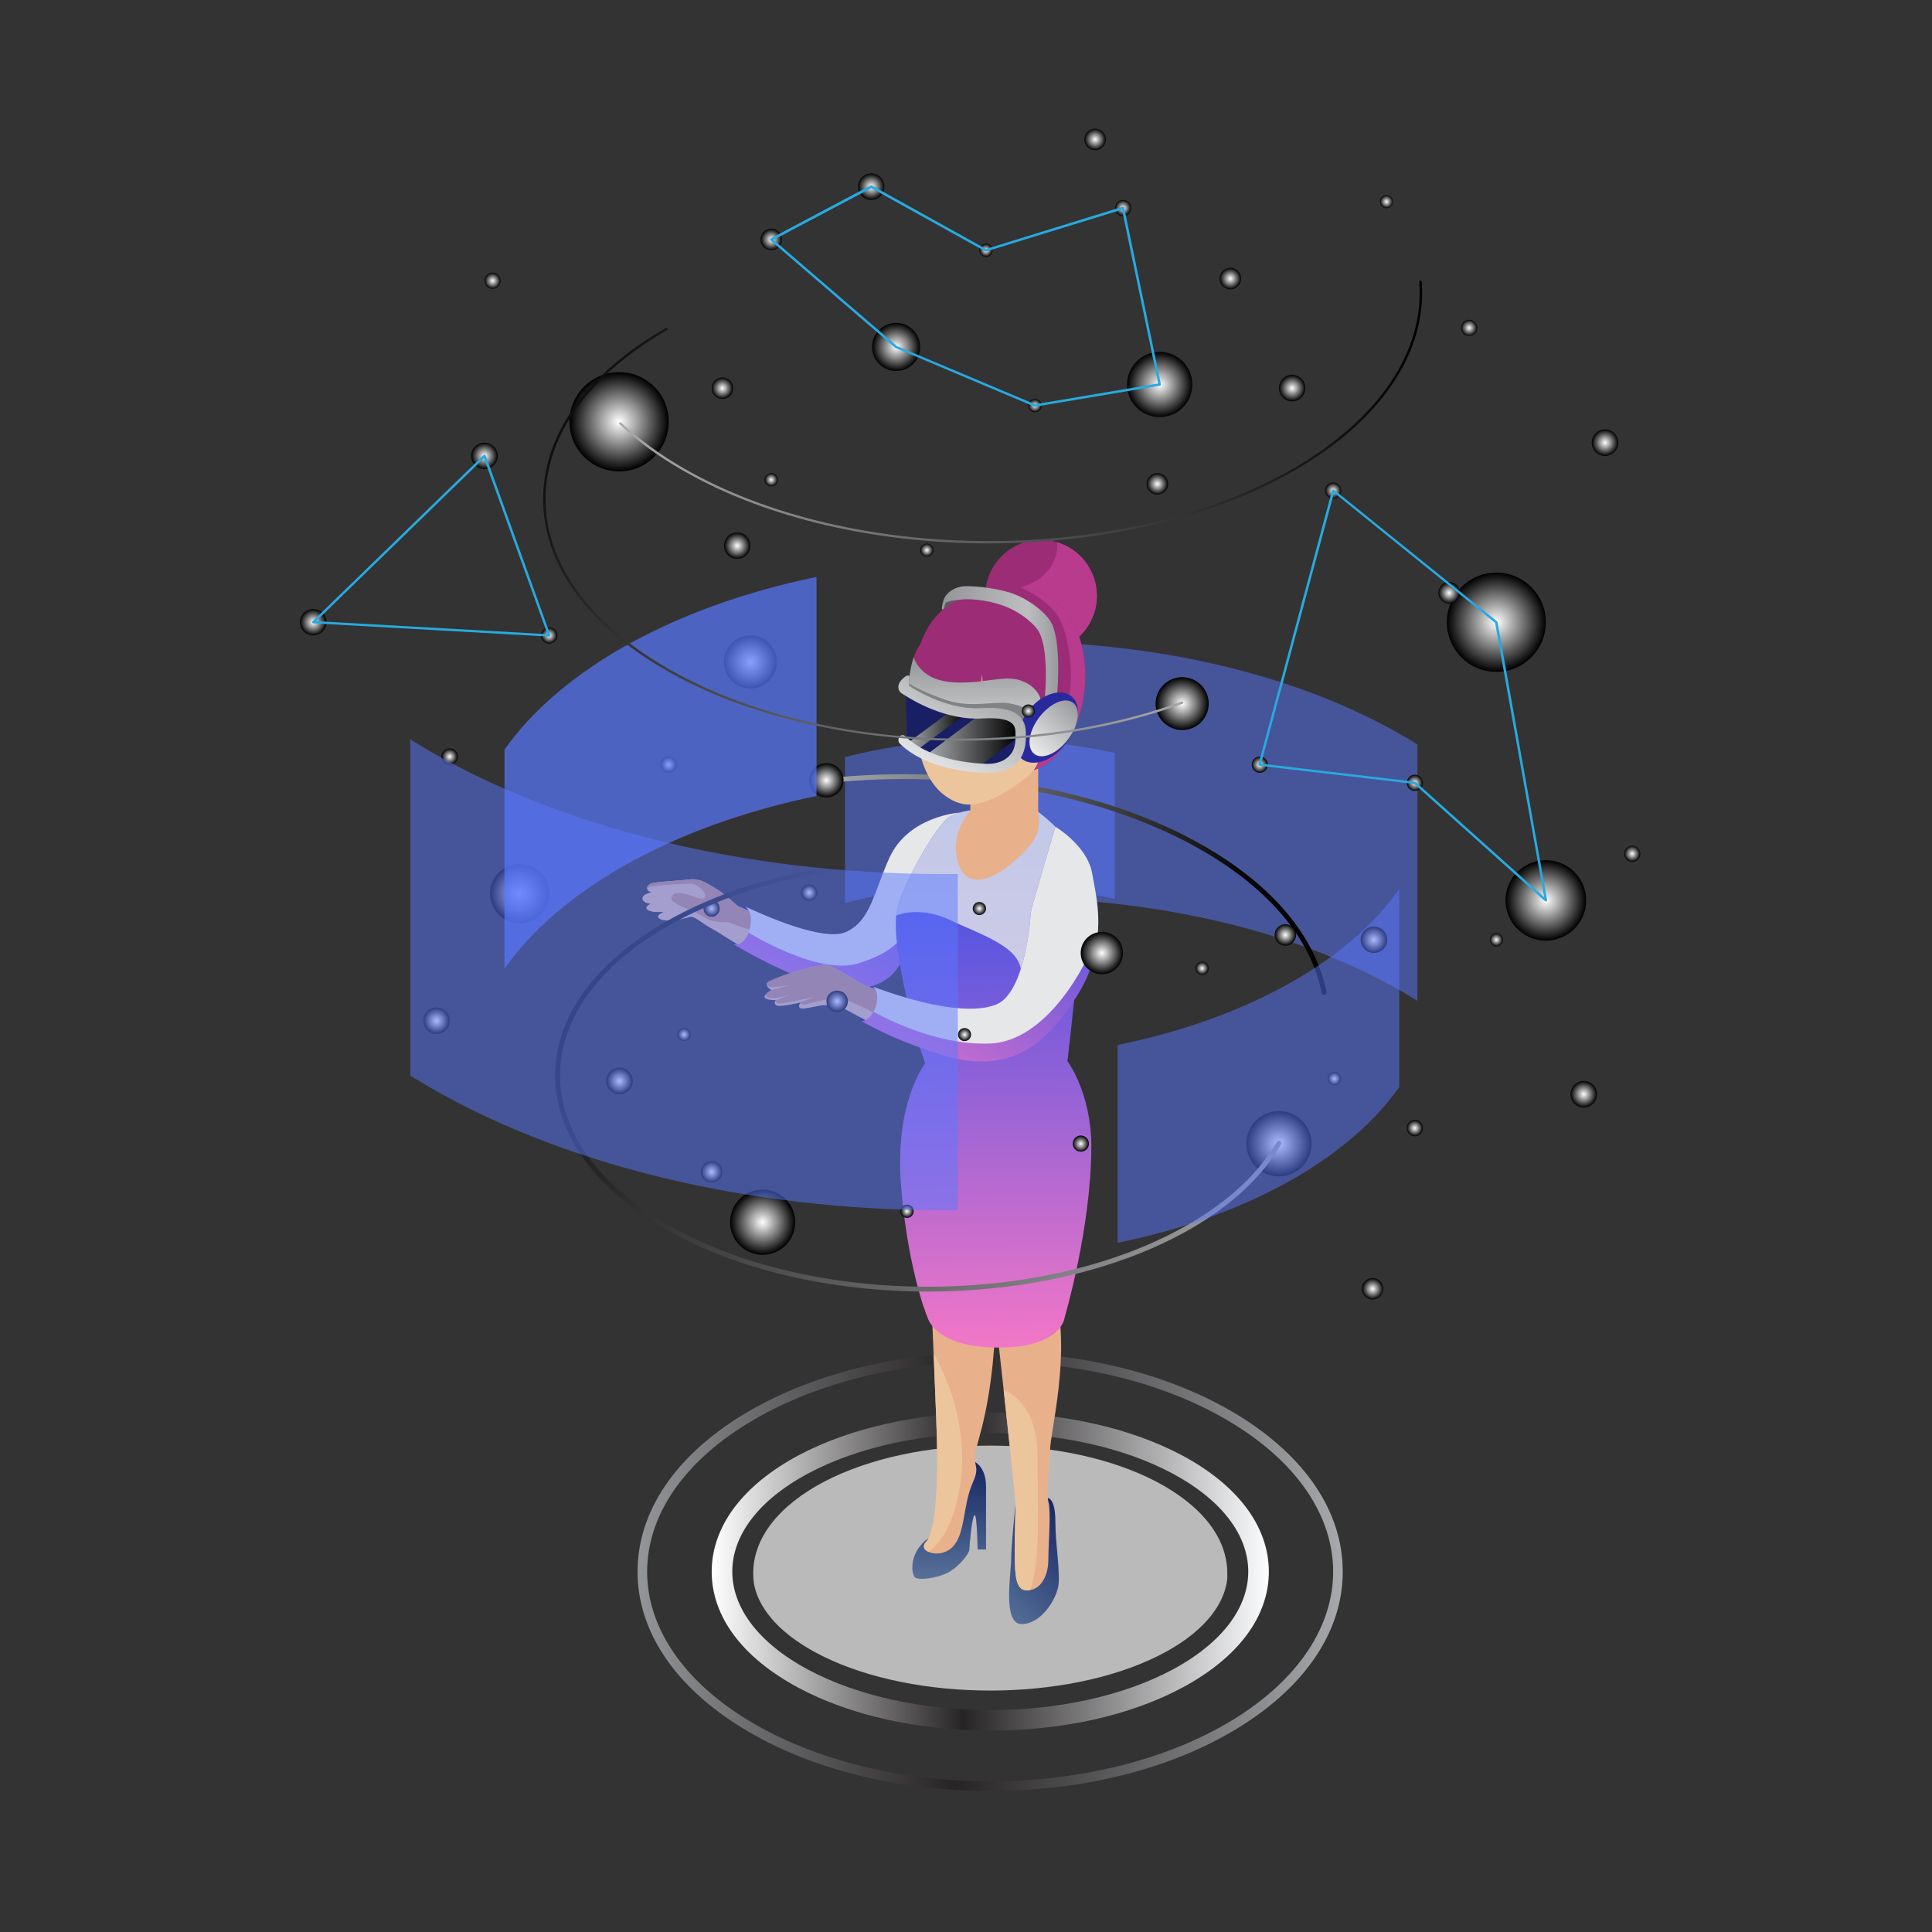 <svg width="300" height="300" viewBox="0 0 300 300" fill="none" xmlns="http://www.w3.org/2000/svg">
<rect x="0" y="0" width="300" height="300" fill="#333333" stroke="none"/>
<g clip-path="url(#clip0_334_2)">
<path style="mix-blend-mode:color-dodge" fill-rule="evenodd" clip-rule="evenodd" d="M153.75 211.462C167.363 211.462 181.012 214.65 191.4 221.025C212.212 233.737 212.212 254.362 191.4 267.075C181.012 273.412 167.363 276.6 153.75 276.6C140.138 276.6 126.488 273.412 116.1 267.075C95.287 254.362 95.287 233.737 116.1 221.025C126.488 214.65 140.138 211.462 153.75 211.462ZM153.75 209.962C139.237 209.962 125.587 213.45 115.312 219.712C104.775 226.162 99 234.787 99 244.05C99 253.275 104.775 261.9 115.312 268.35C125.587 274.65 139.237 278.1 153.75 278.1C168.262 278.1 181.912 274.65 192.188 268.35C202.725 261.9 208.5 253.275 208.5 244.05C208.5 234.787 202.725 226.162 192.188 219.712C181.912 213.45 168.262 209.962 153.75 209.962Z" fill="url(#paint0_linear_334_2)"/>
<g style="mix-blend-mode:color-dodge">
<path d="M190.575 244.275C190.575 244.525 190.575 244.775 190.575 245.025V245.1C190.125 249.45 186.525 253.8 179.812 257.138C165.412 264.3 142.087 264.3 127.687 257.138C121.5 254.063 117.975 250.163 117.112 246.15C117.012 245.525 116.962 244.9 116.962 244.275C116.962 238.838 120.9 233.775 128.062 230.025C134.962 226.463 144.075 224.475 153.787 224.475C163.462 224.475 172.575 226.463 179.475 230.025C186.637 233.775 190.575 238.838 190.575 244.275Z" fill="#E7E7E7" fill-opacity="0.75"/>
</g>
<path style="mix-blend-mode:color-dodge" fill-rule="evenodd" clip-rule="evenodd" d="M153.788 222.525C164.025 222.525 174.263 224.625 182.1 228.825C197.738 237.225 197.738 250.837 182.1 259.237C174.263 263.437 164.025 265.537 153.788 265.537C143.513 265.537 133.275 263.437 125.438 259.237C109.8 250.837 109.8 237.225 125.438 228.825C133.275 224.625 143.513 222.525 153.788 222.525ZM153.788 219.337C142.575 219.337 131.963 221.737 123.938 226.012C115.275 230.662 110.513 237.075 110.513 244.05C110.513 251.025 115.275 257.4 123.938 262.05C131.963 266.362 142.575 268.725 153.788 268.725C165 268.725 175.575 266.362 183.6 262.05C192.263 257.4 197.025 251.025 197.025 244.05C197.025 237.075 192.263 230.662 183.6 226.012C175.575 221.737 165 219.337 153.788 219.337Z" fill="url(#paint1_linear_334_2)"/>
<g style="mix-blend-mode:color-dodge" opacity="0.5">
<path d="M131.212 140.212V117.562C144.487 114.15 159.6 113.925 173.1 116.925V139.575C159.6 136.575 144.487 136.8 131.212 140.212Z" fill="#5977FF"/>
</g>
<g style="mix-blend-mode:color-dodge" opacity="0.5">
<path d="M155.288 139.462V99.637C177.863 99.412 200.588 104.25 217.8 114.225C218.6 114.675 219.363 115.137 220.088 115.612V155.4C219.338 154.95 218.588 154.5 217.8 154.012C200.588 144.075 177.863 139.2 155.288 139.462Z" fill="#5977FF"/>
</g>
<path d="M115.725 140.775C114.525 140.663 112.275 144.788 113.85 146.55L114.525 146.85H117L116.625 141.413L115.725 140.775Z" fill="#191F65"/>
<path d="M118.575 142.425L116.4 147.863C116.4 147.863 111.712 144.825 110.175 144C108.9 143.25 107.775 142.2 107.1 142.388C106.012 142.725 103.537 143.213 102.525 142.725C101.512 142.2 103.05 141.6 103.05 141.6C102.3 141.6 101.662 141.675 101.175 141.525C99.45 141.075 101.025 140.325 101.025 140.325C100.462 140.325 99.525 139.95 99.825 139.275C100.012 138.825 100.687 138.713 101.175 138.525C100.95 138.488 100.762 138.413 100.65 138.3C100.237 137.925 100.612 137.325 101.25 137.138C102.037 136.913 105.862 136.725 107.325 136.538C107.662 136.5 108 136.538 108.337 136.613C108.362 136.613 108.375 136.613 108.375 136.613H108.412C108.512 136.638 108.637 136.675 108.787 136.725C109.2 136.875 109.575 137.063 109.837 137.213C110.325 137.438 110.775 137.738 111.225 138.038C111.3 138.088 111.375 138.125 111.45 138.15C113.175 139.35 114.525 140.663 114.525 140.663L117.75 142.05L118.575 142.425Z" fill="#EDC59D"/>
<path d="M114.525 140.663C114.525 140.663 113.063 139.238 111.225 138.038C110.775 137.738 110.325 137.438 109.838 137.213C109.575 137.063 109.2 136.875 108.788 136.725C108.638 136.675 108.513 136.638 108.413 136.613H108.375C108.375 136.613 108.363 136.613 108.338 136.613C108 136.538 107.663 136.5 107.325 136.538C105.863 136.725 102.038 136.913 101.25 137.138C100.613 137.325 100.238 137.925 100.65 138.3C100.613 138.188 100.463 137.888 100.913 137.7C101.4 137.513 107.325 137.063 107.738 137.288C108.9 137.7 109.913 138.975 109.388 139.463C108.825 140.025 104.813 137.513 104.25 139.388C103.988 140.288 107.663 141.488 108.413 141.9C109.5 142.463 109.838 143.213 113.175 143.213C113.175 143.213 115.875 144.338 116.663 144.338C117.188 144.338 117.225 143.475 117.75 142.05L114.525 140.663Z" fill="#CC936D"/>
<g style="mix-blend-mode:color-dodge">
<path d="M205.613 154.5C205.425 154.5 205.275 154.35 205.238 154.2C203.55 145.763 197.1 138.075 186.638 132.038C171.375 123.225 149.588 119.325 128.363 121.613C128.175 121.65 127.95 121.5 127.95 121.275C127.913 121.088 128.063 120.9 128.288 120.863C149.663 118.575 171.638 122.513 187.013 131.4C197.663 137.55 204.225 145.388 205.988 154.05C206.025 154.238 205.913 154.425 205.688 154.463C205.663 154.488 205.638 154.5 205.613 154.5Z" fill="url(#paint2_linear_334_2)"/>
</g>
<path d="M148.95 126.188C148.95 126.188 148.65 126.937 148.2 128.212C146.325 132.975 141.825 144.712 140.925 147.112C139.8 150.112 138.338 153.563 131.738 153.6C125.438 153.638 113.85 146.587 113.85 146.587V146.55C114.188 146.7 114.563 146.7 114.975 146.475C115.5 146.213 115.95 145.575 116.25 144.825C116.513 144.15 116.625 143.362 116.588 142.612C116.513 141.712 116.175 141.075 115.725 140.775C118.425 142.05 127.913 146.325 131.4 144.712C135.15 142.987 135.6 138.825 138.075 133.275C141 126.712 148.95 126.188 148.95 126.188Z" fill="url(#paint3_linear_334_2)"/>
<path d="M148.95 126.188C148.95 126.188 148.65 126.937 148.2 128.212L140.25 145.05C140.25 145.05 139.425 147.75 133.163 149.625C126.9 151.462 116.25 144.825 116.25 144.825C116.513 144.15 116.625 143.362 116.588 142.612C116.513 141.712 116.175 141.075 115.725 140.775C118.425 142.05 127.913 146.325 131.4 144.712C135.15 142.987 135.6 138.825 138.075 133.275C141 126.712 148.95 126.188 148.95 126.188Z" fill="#E6E7E8"/>
<path d="M151.05 226.837C151.05 226.837 153.113 227.475 153.113 230.85C153.113 234.225 153.113 240.6 153.113 240.6H151.8C151.8 240.6 151.725 235.275 151.35 235.275C150.938 235.275 150.525 240.037 150.525 240.6C150.525 241.2 148.95 243.262 147.188 244.2C145.425 245.1 142.575 245.437 142.05 244.912C141.525 244.387 141.038 241.087 144.225 238.8L151.05 226.837Z" fill="url(#paint4_linear_334_2)"/>
<path d="M151.35 226.163C151.35 227.85 152.1 227.888 151.013 230.325C149.475 233.85 149.925 238.2 147.9 240.225C146.738 241.35 145.125 241.425 144.188 240.975C143.475 240.675 143.175 240.075 143.775 239.438C145.275 237.975 145.538 230.85 145.538 226.425C145.538 223.913 145.238 216.3 144.975 210.225C144.788 205.575 144.6 201.825 144.6 201.825L154.65 201.075C154.65 217.988 151.35 224.475 151.35 226.163Z" fill="#E8B18B"/>
<path d="M162.675 232.612C162.675 232.612 163.875 232.537 163.875 236.25C163.875 239.962 164.738 244.5 164.288 246.525C163.838 248.55 161.625 252.187 158.625 252.187C155.625 252.187 157.013 244.275 157.013 242.175C157.013 240.075 157.688 233.587 157.688 233.587L162.675 232.612Z" fill="url(#paint5_linear_334_2)"/>
<path d="M163.05 225.187C163.05 227.137 162.375 231.6 162.788 233.175C163.238 234.75 162.788 239.662 162.788 242.175C162.788 244.425 161.813 246.6 159.975 246.9C159.75 246.95 159.513 246.962 159.263 246.937C157.688 246.787 157.613 244.462 157.575 241.65C157.538 238.275 157.688 234.375 157.688 233.587C157.688 232.837 156.75 224.1 155.85 215.85C155.025 208.2 154.2 200.962 154.2 200.962L163.913 201.112C166.238 210.6 163.088 222.337 163.05 225.187Z" fill="#E8B18B"/>
<path d="M165.338 204.488C165.338 204.488 165 209.25 155.025 209.25C145.013 209.25 144 204.488 144 204.488C144 204.488 143.775 204 143.475 203.025H143.438C142.538 200.25 140.663 193.688 139.913 184.05C138.863 171.038 143.738 165 143.738 165L151.388 164.663L165.75 164.775C165.75 164.775 169.463 169.65 169.463 178.088C169.425 190.725 165.338 204.488 165.338 204.488Z" fill="url(#paint6_linear_334_2)"/>
<path d="M168.375 136.537C168.375 139.125 167.775 145.575 167.175 151.65C166.5 158.4 165.75 164.7 165.75 164.775C165.6 166.162 164.663 167.475 162.488 168.45C158.175 170.512 151.125 170.587 146.813 168.45C143.925 167.062 143.55 164.775 143.55 164.775C142.425 161.625 141.15 157.05 140.288 152.662C139.425 148.5 138.9 144.525 139.163 142.162C139.163 141.975 139.2 141.787 139.238 141.637C139.913 137.7 144.825 129.225 146.925 127.237C149.813 124.5 161.025 125.925 161.025 125.925C161.025 125.925 162.975 127.312 164.85 129.375C166.65 131.325 168.375 133.912 168.375 136.537Z" fill="url(#paint7_linear_334_2)"/>
<path opacity="0.8" d="M164.85 129.375C162.9 137.4 158.925 153.187 158.513 150.45C157.913 146.85 152.25 145.087 147.45 142.837C143.025 140.737 139.65 141.975 139.163 142.162C139.163 141.975 139.2 141.787 139.238 141.637C139.913 137.7 144.825 129.225 146.925 127.237C149.813 124.5 161.025 125.925 161.025 125.925C161.025 125.925 162.975 127.312 164.85 129.375Z" fill="#E6E7E8"/>
<path d="M150.675 125.925C150.638 125.925 147.15 129.562 148.913 134.325C151.2 140.512 159.45 132.45 160.613 130.312C161.813 128.137 161.213 126.187 161.213 126.187L150.675 125.925Z" fill="#E8B18B"/>
<path d="M170.325 92.513C170.325 97.312 166.462 101.175 161.662 101.175C156.862 101.175 152.962 97.312 152.962 92.513C152.962 91.612 153.112 90.75 153.375 89.925C154.462 86.4 157.762 83.812 161.662 83.812C162.512 83.812 163.325 83.938 164.1 84.188C167.7 85.237 170.325 88.575 170.325 92.513Z" fill="#9C2C76"/>
<path d="M170.325 92.513C170.325 97.312 166.463 101.175 161.663 101.175C156.863 101.175 152.85 92.4 153.113 91.612C153.113 91.612 157.875 92.213 161.213 89.963C164.1 88.05 164.363 84.9 164.1 84.188C167.7 85.237 170.325 88.575 170.325 92.513Z" fill="#B83B8E"/>
<path d="M150.675 126.187L150.638 115.462H161.213V126.187C161.25 127.012 160.725 127.8 159.675 128.437C157.613 129.637 154.275 129.637 152.213 128.437C151.163 127.8 150.638 127.012 150.638 126.187H150.675Z" fill="#E8B18B"/>
<path d="M167.438 111.412C164.737 118.762 160.538 119.55 160.538 119.55L159.75 113.625L159.375 110.7C159.337 110.4 159.3 110.1 159.263 109.837L159.038 108.15L158.587 104.85L152.812 101.137L149.812 99.787L142.312 103.162C142.312 103.162 142.462 92.325 155.4 91.162C156.5 91.062 157.538 91.075 158.513 91.2C168.6 92.4 169.913 104.7 167.438 111.412Z" fill="#9C2C76"/>
<path d="M164.55 111.637C163.912 117.3 161.475 117.337 161.4 117.337C161.4 118.162 161.025 118.912 160.462 119.662C160.425 119.662 160.425 119.662 160.425 119.662C160.012 120.15 159.525 120.6 158.962 121.05C158.362 121.537 157.687 121.987 156.975 122.437C154.987 123.712 151.687 125.55 149.062 124.725C148.537 124.575 148.087 124.387 147.637 124.125C143.475 121.875 142.237 116.175 142.05 111.112C142.012 110.962 142.012 110.85 142.012 110.85C141.862 106.162 142.575 102.112 142.575 102.112C148.762 97.5 153.375 99.187 156.487 102.187C156.862 102.525 157.162 102.9 157.5 103.237C158.512 104.437 159.337 105.75 159.975 106.912C161.025 108.825 161.55 110.362 161.55 110.362C161.55 110.362 161.587 110.287 161.625 110.212C161.85 109.912 162.3 109.275 162.787 109.012C163.725 108.525 164.85 108.975 164.55 111.637Z" fill="#EDC59D"/>
<path d="M158.475 107.55C158.475 108.325 158.438 109.15 158.363 110.025C158.363 110.025 157.238 110.625 155.363 111C154.688 111.15 153.938 111.3 153.075 111.338C153.038 111.338 153 111.15 152.963 110.85C152.85 110.1 152.738 108.525 152.663 107.175C152.625 106.65 152.588 106.163 152.55 105.75C152.55 105.6 152.55 105.45 152.55 105.3C152.513 104.925 152.475 104.7 152.475 104.7C152.475 104.7 152.475 104.925 152.438 105.338C152.438 105.488 152.4 105.6 152.4 105.788C152.363 106.2 152.325 106.688 152.288 107.213C152.175 108.525 152.025 109.988 151.875 110.775C151.838 111.15 151.763 111.338 151.725 111.338C150.525 111.3 149.25 111 147.825 110.7C144.6 110.063 142.875 108.675 142.05 107.813C141.563 107.325 141.375 106.988 141.375 106.988C141.375 106.988 141.363 106.888 141.338 106.688C141.3 105.975 141.225 104.025 141.863 102.113C141.863 102.113 141.863 102.113 141.9 102.075C142.125 101.363 142.463 100.65 142.913 100.013C143.1 99.75 143.325 99.488 143.55 99.263C147.15 95.55 153.15 95.7 153.15 95.7C153.15 95.7 153.375 95.738 153.675 95.85V95.888C154.125 96.075 154.913 96.525 155.7 97.35C156.263 97.988 156.825 98.85 157.313 99.975C157.588 100.65 157.825 101.438 158.025 102.338C158.025 102.338 158.025 102.35 158.025 102.375C158.15 102.975 158.25 103.625 158.325 104.325C158.363 104.475 158.363 104.588 158.4 104.7C158.425 105 158.438 105.313 158.438 105.638C158.488 106.238 158.5 106.875 158.475 107.55Z" fill="#9C2C76"/>
<path d="M161.663 110.25C161.663 110.25 161.4 114.15 160.2 114.15C159.488 114.15 159.563 111.787 159.263 109.837C159.188 109.387 159.038 108.937 158.925 108.562C158.663 107.812 158.363 107.325 158.363 107.325L155.7 102.112L156.488 102.187L160.013 102.562L160.688 105.75L161.625 110.212L161.663 110.25Z" fill="#9C2C76"/>
<path d="M160.763 113.775C160.613 114 160.425 114.15 160.2 114.15C160.1 114.15 160.025 114.112 159.975 114.037L160.763 113.775Z" fill="#B83B8E"/>
<path d="M167.438 111.413C164.738 118.763 160.538 119.55 160.538 119.55C161.1 118.838 161.4 118.125 161.4 117.338C161.475 117.338 163.613 117.3 164.4 112.688C167.55 107.7 166.163 99.225 164.588 96.225C163.538 94.163 161.213 92.513 158.513 91.2C168.6 92.4 169.913 104.7 167.438 111.413Z" fill="#B83B8E"/>
<path d="M149.063 230.738C148.163 236.513 146.138 239.55 144.188 240.975C143.475 240.675 143.175 240.075 143.775 239.438C145.275 237.975 145.538 230.85 145.538 226.425C145.538 223.913 145.238 216.3 144.975 210.225C145.238 210.638 150.788 219.713 149.063 230.738Z" fill="#EDC59D"/>
<path d="M159.975 246.9C159.75 246.95 159.513 246.963 159.263 246.938C157.688 246.788 157.613 244.463 157.575 241.65C157.538 238.275 157.688 234.375 157.688 233.588C157.688 232.838 156.75 224.1 155.85 215.85C155.85 215.85 161.1 217.463 161.1 226.163C161.1 233.25 161.625 242.25 159.975 246.9Z" fill="#EDC59D"/>
<path d="M161.55 108.563L161.362 108.863L161.1 109.238L159.487 111.713L159.45 111.75L158.662 112.95L156.562 111.075C156.562 111.075 156.112 111.075 155.362 111C154.725 111 153.937 110.925 152.962 110.85C152.612 110.825 152.25 110.8 151.875 110.775C150.937 110.7 149.887 110.588 148.8 110.475C145.912 110.1 143.362 108.338 142.05 107.325V107.288C141.75 107.025 141.3 106.838 141.15 106.688C141.112 105.975 141.225 104.025 141.862 102.113C141.862 102.113 141.862 102.113 141.9 102.075C141.975 102.3 142.087 102.638 142.312 102.975C142.337 103.025 142.362 103.075 142.387 103.125C142.387 103.125 142.4 103.138 142.425 103.163C142.987 104.025 144 105.038 145.762 105.563C147.825 106.163 150.3 106.013 152.4 105.788C152.475 105.75 152.512 105.75 152.55 105.75C153.937 105.6 155.137 105.413 156 105.375C156.487 105.338 156.937 105.375 157.35 105.413C157.762 105.45 158.1 105.525 158.437 105.638C158.55 105.675 158.625 105.713 158.7 105.75C159 105.85 159.275 105.975 159.525 106.125C160.237 106.5 160.725 107.025 161.062 107.475C161.4 107.925 161.55 108.338 161.55 108.563Z" fill="url(#paint8_linear_334_2)"/>
<path d="M160.537 111.112C160.537 110.4 157.912 109.125 155.55 109.125C153.262 109.125 150 109.838 146.625 108.6C142.425 107.1 141.187 106.125 141.187 106.125L141.15 106.5C141.15 106.5 144.375 111.9 148.537 112.388C152.7 112.913 156.3 113.025 156.3 113.025L158.437 114.9L160.537 111.112Z" fill="#808285"/>
<path d="M164.062 109.012L162.15 109.425C162.15 109.425 163.237 100.237 160.912 97.5C160.2 96.638 158.4 94.95 155.587 93.975C153.037 93.112 150.262 92.888 148.8 93.15C148.575 93.188 148.387 93.263 148.237 93.3C148.237 93.3 147.112 94.05 146.625 94.463C146.575 94.513 146.525 94.55 146.475 94.575C146.062 95.025 146.287 93.862 146.55 93.075C146.85 92.25 147.787 91.388 149.212 91.088C150.337 90.862 154.087 91.2 156.712 91.987C159.337 92.775 162.375 94.95 163.312 96.825C165 100.237 164.062 109.012 164.062 109.012Z" fill="url(#paint9_linear_334_2)"/>
<path d="M148.8 93.15C148.575 93.187 148.387 93.262 148.237 93.3C148.237 93.3 147.112 94.05 146.625 94.462C146.625 94.387 146.625 94.05 146.812 93.675C147 93.3 148.8 93.15 148.8 93.15Z" fill="#58595B"/>
<path d="M167.363 110.4C167.363 112.987 165.563 116.25 163.013 117.712C160.425 119.212 157.763 118.312 157.763 115.762C157.763 113.212 159.225 110.025 161.738 108.45C164.888 106.5 167.363 107.85 167.363 110.4Z" fill="#29299E"/>
<path d="M167.362 110.925C167.362 112.987 165.675 115.65 163.612 116.85C161.55 118.05 159.862 117.337 159.862 115.237C159.862 113.175 161.55 110.55 163.612 109.35C165.675 108.15 167.362 108.862 167.362 110.925Z" fill="url(#paint10_linear_334_2)"/>
<path d="M157.913 114.375V114.6C157.875 116.288 157.2 118.95 152.962 118.8C152.762 118.8 152.562 118.8 152.362 118.8C149.55 118.65 146.587 118.088 144.15 117C143.65 116.775 143.162 116.525 142.688 116.25C142.163 115.913 141.675 115.575 141.225 115.163C141.1 115.038 140.975 114.913 140.85 114.788L140.625 107.1C140.625 107.1 143.662 109.35 147.675 110.4C148.387 110.588 149.175 110.738 149.962 110.85C150.712 110.925 151.5 110.925 152.25 110.888H152.325C158.325 110.513 157.913 113.025 157.913 114.375Z" fill="#191F65"/>
<path style="mix-blend-mode:color-dodge" d="M157.912 114.375V114.6L152.362 118.8C149.55 118.65 146.587 118.087 144.15 117L152.25 110.887H152.325C158.325 110.512 157.912 113.025 157.912 114.375Z" fill="url(#paint11_linear_334_2)"/>
<path style="mix-blend-mode:color-dodge" d="M149.963 110.85L142.688 116.25C142.163 115.912 141.675 115.575 141.225 115.162L147.675 110.4C148.388 110.587 149.175 110.737 149.963 110.85Z" fill="url(#paint12_linear_334_2)"/>
<path d="M158.25 111.187C157.2 110.175 155.325 109.8 152.475 109.95C147.6 110.287 142.838 107.587 141.15 106.5L141.225 104.962C141 104.812 140.775 104.925 140.55 105.075C140.4 105.187 139.913 105.525 139.688 106.012C139.65 106.012 139.65 106.05 139.65 106.05C139.575 106.2 139.525 106.375 139.5 106.575C139.463 106.95 139.575 107.287 139.875 107.55C139.95 107.625 140.038 107.687 140.138 107.737C141.825 108.862 147 111.9 152.55 111.562C155.475 111.375 156.675 111.862 157.163 112.35C157.688 112.8 157.688 113.512 157.688 114.187V114.487C157.688 115.35 157.538 116.587 156.713 117.375C156 118.125 154.8 118.65 153.225 118.612C147.75 118.425 143.138 116.85 140.738 114.45C140.438 114.15 140.063 114.037 139.725 114.337C139.425 114.675 139.425 115.162 139.725 115.462C142.425 118.162 147.3 119.812 153.15 120C153.275 120 153.4 120 153.525 120C155.4 120 156.825 119.512 157.838 118.537C158.813 117.562 159.3 116.175 159.3 114.45V114.187C159.3 113.362 159.3 112.125 158.25 111.187Z" fill="url(#paint13_linear_334_2)"/>
<path d="M135.488 153.187C134.063 152.925 132.488 157.237 133.763 158.512L134.888 158.85L138.225 156.675L136.238 153.6L135.488 153.187Z" fill="#191F65"/>
<path d="M136.988 157.5L134.438 158.438C134.438 158.438 131.775 156.975 131.025 156.6C129.6 155.888 128.138 156 126.713 156.263C125.25 156.563 124.425 156.75 124.2 156.487C123.825 156.15 124.388 155.663 124.388 155.663C124.388 155.638 124.388 155.625 124.388 155.625L124.35 155.663C124.088 155.7 121.313 156.375 120.675 156.15C119.963 155.887 120.488 155.288 120.488 155.288C120.488 155.288 119.213 155.363 118.8 154.95C118.613 154.763 118.763 154.537 119.025 154.312C119.025 154.287 119.038 154.275 119.063 154.275C119.138 154.2 119.175 154.125 119.25 154.087C119.4 153.975 119.513 153.9 119.625 153.862C119.625 153.862 119.625 153.825 119.663 153.825C119.738 153.775 119.775 153.75 119.775 153.75C119.775 153.75 118.8 153.15 119.138 152.625C119.138 152.6 119.15 152.575 119.175 152.55C119.7 152.025 126.15 149.812 128.1 149.812C129.15 149.812 133.2 152.4 133.725 152.737C133.75 152.762 133.763 152.775 133.763 152.775L136.238 153.75L136.95 157.35L136.988 157.5Z" fill="#EDC59D"/>
<path d="M136.95 157.35L135.45 157.163C135.45 157.163 131.625 155.025 129.975 155.025C128.325 155.025 125.213 156 124.8 156C124.425 156 124.388 155.738 124.388 155.663C124.388 155.638 124.388 155.625 124.388 155.625L126.338 154.8C126.075 154.837 121.538 155.963 120.863 155.812C120.3 155.7 120.488 155.288 120.488 155.288L122.925 154.388C122.025 154.688 119.588 155.363 118.988 154.763C118.838 154.65 118.875 154.463 119.025 154.312C119.025 154.287 119.038 154.275 119.063 154.275C119.138 154.2 119.175 154.125 119.25 154.087C119.4 153.975 119.513 153.9 119.625 153.862C119.625 153.862 119.625 153.825 119.663 153.825C119.738 153.788 119.775 153.75 119.775 153.75L122.7 152.925C122.325 153 120.6 153.338 119.663 153.263C119.138 153.225 119.063 152.85 119.138 152.625C119.138 152.6 119.15 152.575 119.175 152.55C119.7 152.025 126.15 149.812 128.1 149.812C129.15 149.812 133.2 152.4 133.725 152.737C133.75 152.762 133.763 152.775 133.763 152.775L136.238 153.75L136.95 157.35Z" fill="#CC936D"/>
<path d="M170.475 144.712C170.325 147.825 169.425 151.312 166.988 155.025C162 162.712 156.375 167.1 145.613 163.612C137.438 160.95 133.763 158.512 133.763 158.512C134.038 158.562 134.338 158.475 134.663 158.25C135.038 157.987 135.375 157.575 135.638 157.087C136.05 156.337 136.275 155.4 136.2 154.612C136.125 153.9 135.863 153.375 135.488 153.187C136.463 153.562 148.763 158.325 154.65 156C159.3 154.2 160.05 142.125 160.05 141.712C160.05 141.3 163.875 128.362 163.875 128.362C163.875 128.362 168.788 131.287 169.575 135.525C169.95 137.775 170.775 140.962 170.475 144.712Z" fill="url(#paint14_linear_334_2)"/>
<path d="M170.475 144.712C168.825 150.187 162.337 161.7 153.75 162.037C144.637 162.412 135.637 157.087 135.637 157.087C136.05 156.337 136.275 155.4 136.2 154.612C136.125 153.9 135.862 153.375 135.487 153.187C136.462 153.562 148.762 158.325 154.65 156C159.3 154.2 160.05 142.125 160.05 141.712C160.05 141.3 163.875 128.362 163.875 128.362C163.875 128.362 168.787 131.287 169.575 135.525C169.95 137.775 170.775 140.962 170.475 144.712Z" fill="#E6E7E8"/>
<path style="mix-blend-mode:color-dodge" d="M240.038 96.6C240.038 100.875 236.588 104.325 232.35 104.325C228.113 104.325 224.663 100.875 224.663 96.6C224.663 92.362 228.113 88.912 232.35 88.912C236.588 88.912 240.038 92.362 240.038 96.6Z" fill="url(#paint15_radial_334_2)"/>
<path style="mix-blend-mode:color-dodge" d="M103.838 65.475C103.838 69.75 100.388 73.2 96.15 73.2C91.875 73.2 88.425 69.75 88.425 65.475C88.425 61.237 91.875 57.787 96.15 57.787C100.388 57.787 103.838 61.237 103.838 65.475Z" fill="url(#paint16_radial_334_2)"/>
<path style="mix-blend-mode:color-dodge" d="M203.663 177.6C203.663 180.375 201.375 182.662 198.6 182.662C195.788 182.662 193.538 180.375 193.538 177.6C193.538 174.787 195.788 172.537 198.6 172.537C201.375 172.537 203.663 174.787 203.663 177.6Z" fill="url(#paint17_radial_334_2)"/>
<path style="mix-blend-mode:color-dodge" d="M185.138 59.7C185.138 62.512 182.888 64.762 180.075 64.762C177.3 64.762 175.013 62.512 175.013 59.7C175.013 56.925 177.3 54.637 180.075 54.637C182.888 54.637 185.138 56.925 185.138 59.7Z" fill="url(#paint18_radial_334_2)"/>
<path style="mix-blend-mode:color-dodge" d="M123.488 189.787C123.488 192.562 121.2 194.85 118.425 194.85C115.613 194.85 113.363 192.562 113.363 189.787C113.363 186.975 115.613 184.725 118.425 184.725C121.2 184.725 123.488 186.975 123.488 189.787Z" fill="url(#paint19_radial_334_2)"/>
<path style="mix-blend-mode:color-dodge" d="M85.275 138.75C85.275 141.3 83.213 143.362 80.663 143.362C78.15 143.362 76.088 141.3 76.088 138.75C76.088 136.237 78.15 134.175 80.663 134.175C83.213 134.175 85.275 136.237 85.275 138.75Z" fill="url(#paint20_radial_334_2)"/>
<path style="mix-blend-mode:color-dodge" d="M116.513 84.75C116.513 85.875 115.613 86.775 114.488 86.775C113.325 86.775 112.425 85.875 112.425 84.75C112.425 83.588 113.325 82.688 114.488 82.688C115.613 82.688 116.513 83.588 116.513 84.75Z" fill="url(#paint21_radial_334_2)"/>
<path style="mix-blend-mode:color-dodge" d="M215.4 145.912C215.4 147.075 214.463 147.975 213.338 147.975C212.213 147.975 211.275 147.075 211.275 145.912C211.275 144.787 212.213 143.887 213.338 143.887C214.463 143.887 215.4 144.787 215.4 145.912Z" fill="url(#paint22_radial_334_2)"/>
<path style="mix-blend-mode:color-dodge" d="M202.688 60.262C202.688 61.387 201.788 62.325 200.625 62.325C199.5 62.325 198.6 61.387 198.6 60.262C198.6 59.137 199.5 58.2 200.625 58.2C201.788 58.2 202.688 59.137 202.688 60.262Z" fill="url(#paint23_radial_334_2)"/>
<path style="mix-blend-mode:color-dodge" d="M98.25 167.85C98.25 168.975 97.312 169.912 96.188 169.912C95.062 169.912 94.125 168.975 94.125 167.85C94.125 166.725 95.062 165.787 96.188 165.787C97.312 165.787 98.25 166.725 98.25 167.85Z" fill="url(#paint24_radial_334_2)"/>
<path style="mix-blend-mode:color-dodge" d="M77.288 70.8C77.288 71.925 76.35 72.825 75.225 72.825C74.1 72.825 73.163 71.925 73.163 70.8C73.163 69.637 74.1 68.737 75.225 68.737C76.35 68.737 77.288 69.637 77.288 70.8Z" fill="url(#paint25_radial_334_2)"/>
<path style="mix-blend-mode:color-dodge" d="M174.375 147.975C174.375 149.775 172.912 151.275 171.112 151.275C169.275 151.275 167.812 149.775 167.812 147.975C167.812 146.175 169.275 144.712 171.112 144.712C172.912 144.712 174.375 146.175 174.375 147.975Z" fill="url(#paint26_radial_334_2)"/>
<path style="mix-blend-mode:color-dodge" d="M247.988 169.912C247.988 171.037 247.05 171.975 245.925 171.975C244.8 171.975 243.863 171.037 243.863 169.912C243.863 168.787 244.8 167.85 245.925 167.85C247.05 167.85 247.988 168.787 247.988 169.912Z" fill="url(#paint27_radial_334_2)"/>
<path style="mix-blend-mode:color-dodge" d="M251.288 68.737C251.288 69.862 250.35 70.8 249.225 70.8C248.1 70.8 247.163 69.862 247.163 68.737C247.163 67.612 248.1 66.675 249.225 66.675C250.35 66.675 251.288 67.612 251.288 68.737Z" fill="url(#paint28_radial_334_2)"/>
<path style="mix-blend-mode:color-dodge" d="M137.325 28.987C137.325 30.112 136.425 31.05 135.3 31.05C134.175 31.05 133.238 30.112 133.238 28.987C133.238 27.862 134.175 26.925 135.3 26.925C136.425 26.925 137.325 27.862 137.325 28.987Z" fill="url(#paint29_radial_334_2)"/>
<path style="mix-blend-mode:color-dodge" d="M50.7 96.6C50.7 97.762 49.763 98.662 48.638 98.662C47.513 98.662 46.575 97.762 46.575 96.6C46.575 95.475 47.513 94.575 48.638 94.575C49.763 94.575 50.7 95.475 50.7 96.6Z" fill="url(#paint30_radial_334_2)"/>
<path style="mix-blend-mode:color-dodge" d="M196.875 118.725C196.875 119.437 196.313 120 195.6 120C194.925 120 194.363 119.437 194.363 118.725C194.363 118.05 194.925 117.487 195.6 117.487C196.313 117.487 196.875 118.05 196.875 118.725Z" fill="url(#paint31_radial_334_2)"/>
<path style="mix-blend-mode:color-dodge" d="M105.075 118.725C105.075 119.437 104.512 120 103.837 120C103.125 120 102.562 119.437 102.562 118.725C102.562 118.05 103.125 117.487 103.837 117.487C104.512 117.487 105.075 118.05 105.075 118.725Z" fill="url(#paint32_radial_334_2)"/>
<path style="mix-blend-mode:color-dodge" d="M111.75 141.075C111.75 141.787 111.188 142.35 110.513 142.35C109.8 142.35 109.238 141.787 109.238 141.075C109.238 140.362 109.8 139.8 110.513 139.8C111.188 139.8 111.75 140.362 111.75 141.075Z" fill="url(#paint33_radial_334_2)"/>
<path style="mix-blend-mode:color-dodge" d="M229.388 50.925C229.388 51.6 228.825 52.162 228.112 52.162C227.437 52.162 226.875 51.6 226.875 50.925C226.875 50.212 227.437 49.65 228.112 49.65C228.825 49.65 229.388 50.212 229.388 50.925Z" fill="url(#paint34_radial_334_2)"/>
<path style="mix-blend-mode:color-dodge" d="M77.738 43.612C77.738 44.287 77.175 44.85 76.5 44.85C75.788 44.85 75.225 44.287 75.225 43.612C75.225 42.9 75.788 42.337 76.5 42.337C77.175 42.337 77.738 42.9 77.738 43.612Z" fill="url(#paint35_radial_334_2)"/>
<path style="mix-blend-mode:color-dodge" d="M220.95 121.575C220.95 122.25 220.387 122.812 219.675 122.812C219 122.812 218.438 122.25 218.438 121.575C218.438 120.862 219 120.3 219.675 120.3C220.387 120.3 220.95 120.862 220.95 121.575Z" fill="url(#paint36_radial_334_2)"/>
<path style="mix-blend-mode:color-dodge" d="M169.088 177.6C169.088 178.275 168.525 178.837 167.813 178.837C167.138 178.837 166.575 178.275 166.575 177.6C166.575 176.887 167.138 176.325 167.813 176.325C168.525 176.325 169.088 176.887 169.088 177.6Z" fill="url(#paint37_radial_334_2)"/>
<path style="mix-blend-mode:color-dodge" d="M126.9 138.6C126.9 139.312 126.338 139.875 125.663 139.875C124.95 139.875 124.388 139.312 124.388 138.6C124.388 137.925 124.95 137.362 125.663 137.362C126.338 137.362 126.9 137.925 126.9 138.6Z" fill="url(#paint38_radial_334_2)"/>
<path style="mix-blend-mode:color-dodge" d="M220.95 175.162C220.95 175.875 220.387 176.437 219.675 176.437C219 176.437 218.438 175.875 218.438 175.162C218.438 174.45 219 173.887 219.675 173.887C220.387 173.887 220.95 174.45 220.95 175.162Z" fill="url(#paint39_radial_334_2)"/>
<path style="mix-blend-mode:color-dodge" d="M254.7 132.562C254.7 133.275 254.138 133.837 253.463 133.837C252.75 133.837 252.188 133.275 252.188 132.562C252.188 131.887 252.75 131.325 253.463 131.325C254.138 131.325 254.7 131.887 254.7 132.562Z" fill="url(#paint40_radial_334_2)"/>
<path style="mix-blend-mode:color-dodge" d="M71.1 117.487C71.1 118.162 70.538 118.725 69.825 118.725C69.113 118.725 68.55 118.162 68.55 117.487C68.55 116.775 69.113 116.212 69.825 116.212C70.538 116.212 71.1 116.775 71.1 117.487Z" fill="url(#paint41_radial_334_2)"/>
<path style="mix-blend-mode:color-dodge" d="M208.275 76.2C208.275 76.875 207.713 77.437 207.038 77.437C206.325 77.437 205.763 76.875 205.763 76.2C205.763 75.487 206.325 74.925 207.038 74.925C207.713 74.925 208.275 75.487 208.275 76.2Z" fill="url(#paint42_radial_334_2)"/>
<path style="mix-blend-mode:color-dodge" d="M175.65 32.287C175.65 33 175.088 33.562 174.375 33.562C173.7 33.562 173.138 33 173.138 32.287C173.138 31.612 173.7 31.05 174.375 31.05C175.088 31.05 175.65 31.612 175.65 32.287Z" fill="url(#paint43_radial_334_2)"/>
<path style="mix-blend-mode:color-dodge" d="M86.55 98.662C86.55 99.375 85.95 99.937 85.275 99.937C84.562 99.937 84 99.375 84 98.662C84 97.987 84.562 97.425 85.275 97.425C85.95 97.425 86.55 97.987 86.55 98.662Z" fill="url(#paint44_radial_334_2)"/>
<path style="mix-blend-mode:color-dodge" d="M69.825 158.475C69.825 159.637 68.888 160.537 67.763 160.537C66.638 160.537 65.738 159.637 65.738 158.475C65.738 157.35 66.638 156.45 67.763 156.45C68.888 156.45 69.825 157.35 69.825 158.475Z" fill="url(#paint45_radial_334_2)"/>
<path style="mix-blend-mode:color-dodge" d="M240.038 146.062C236.588 146.062 233.775 143.25 233.775 139.8C233.775 136.35 236.588 133.575 240.038 133.575C243.488 133.575 246.3 136.35 246.3 139.8C246.3 143.25 243.488 146.062 240.038 146.062Z" fill="url(#paint46_radial_334_2)"/>
<path style="mix-blend-mode:color-dodge" d="M183.562 113.362C181.312 113.362 179.438 111.525 179.438 109.237C179.438 106.987 181.312 105.15 183.562 105.15C185.85 105.15 187.688 106.987 187.688 109.237C187.688 111.525 185.85 113.362 183.562 113.362Z" fill="url(#paint47_radial_334_2)"/>
<path style="mix-blend-mode:color-dodge" d="M116.513 106.912C114.263 106.912 112.425 105.075 112.425 102.787C112.425 100.5 114.263 98.662 116.513 98.662C118.8 98.662 120.638 100.5 120.638 102.787C120.638 105.075 118.8 106.912 116.513 106.912Z" fill="url(#paint48_radial_334_2)"/>
<path style="mix-blend-mode:color-dodge" d="M139.163 57.6C137.1 57.6 135.413 55.95 135.413 53.887C135.413 51.825 137.1 50.137 139.163 50.137C141.225 50.137 142.875 51.825 142.875 53.887C142.875 55.95 141.225 57.6 139.163 57.6Z" fill="url(#paint49_radial_334_2)"/>
<path style="mix-blend-mode:color-dodge" d="M179.7 76.8C178.8 76.8 178.05 76.05 178.05 75.15C178.05 74.212 178.8 73.462 179.7 73.462C180.638 73.462 181.388 74.212 181.388 75.15C181.388 76.05 180.638 76.8 179.7 76.8Z" fill="url(#paint50_radial_334_2)"/>
<path style="mix-blend-mode:color-dodge" d="M129.975 157.162C129.075 157.162 128.325 156.412 128.325 155.475C128.325 154.537 129.075 153.825 129.975 153.825C130.913 153.825 131.663 154.537 131.663 155.475C131.663 156.412 130.913 157.162 129.975 157.162Z" fill="url(#paint51_radial_334_2)"/>
<path style="mix-blend-mode:color-dodge" d="M199.575 146.85C198.675 146.85 197.925 146.1 197.925 145.162C197.925 144.262 198.675 143.512 199.575 143.512C200.513 143.512 201.263 144.262 201.263 145.162C201.263 146.1 200.513 146.85 199.575 146.85Z" fill="url(#paint52_radial_334_2)"/>
<path style="mix-blend-mode:color-dodge" d="M112.163 61.95C111.225 61.95 110.513 61.2 110.513 60.3C110.513 59.362 111.225 58.612 112.163 58.612C113.1 58.612 113.85 59.362 113.85 60.3C113.85 61.2 113.1 61.95 112.163 61.95Z" fill="url(#paint53_radial_334_2)"/>
<path style="mix-blend-mode:color-dodge" d="M191.062 44.925C190.125 44.925 189.375 44.175 189.375 43.237C189.375 42.337 190.125 41.587 191.062 41.587C191.963 41.587 192.713 42.337 192.713 43.237C192.713 44.175 191.963 44.925 191.062 44.925Z" fill="url(#paint54_radial_334_2)"/>
<path style="mix-blend-mode:color-dodge" d="M128.325 123.825C126.825 123.825 125.663 122.625 125.663 121.163C125.663 119.7 126.825 118.5 128.325 118.5C129.788 118.5 130.988 119.7 130.988 121.163C130.988 122.625 129.788 123.825 128.325 123.825Z" fill="url(#paint55_radial_334_2)"/>
<path style="mix-blend-mode:color-dodge" d="M110.513 183.637C109.575 183.637 108.825 182.887 108.825 181.95C108.825 181.05 109.575 180.3 110.513 180.3C111.413 180.3 112.163 181.05 112.163 181.95C112.163 182.887 111.413 183.637 110.513 183.637Z" fill="url(#paint56_radial_334_2)"/>
<path style="mix-blend-mode:color-dodge" d="M213.15 201.787C212.213 201.787 211.463 201.037 211.463 200.137C211.463 199.2 212.213 198.45 213.15 198.45C214.05 198.45 214.8 199.2 214.8 200.137C214.8 201.037 214.05 201.787 213.15 201.787Z" fill="url(#paint57_radial_334_2)"/>
<path style="mix-blend-mode:color-dodge" d="M225 93.713C224.1 93.713 223.35 92.963 223.35 92.062C223.35 91.125 224.1 90.375 225 90.375C225.938 90.375 226.688 91.125 226.688 92.062C226.688 92.963 225.938 93.713 225 93.713Z" fill="url(#paint58_radial_334_2)"/>
<path style="mix-blend-mode:color-dodge" d="M170.062 23.325C169.125 23.325 168.375 22.575 168.375 21.637C168.375 20.737 169.125 19.987 170.062 19.987C170.963 19.987 171.712 20.737 171.712 21.637C171.712 22.575 170.963 23.325 170.062 23.325Z" fill="url(#paint59_radial_334_2)"/>
<path style="mix-blend-mode:color-dodge" d="M152.063 142.087C151.5 142.087 151.05 141.638 151.05 141.075C151.05 140.513 151.5 140.062 152.063 140.062C152.625 140.062 153.113 140.513 153.113 141.075C153.113 141.638 152.625 142.087 152.063 142.087Z" fill="url(#paint60_radial_334_2)"/>
<path style="mix-blend-mode:color-dodge" d="M160.688 64.012C160.125 64.012 159.675 63.525 159.675 62.962C159.675 62.4 160.125 61.95 160.688 61.95C161.288 61.95 161.738 62.4 161.738 62.962C161.738 63.525 161.288 64.012 160.688 64.012Z" fill="url(#paint61_radial_334_2)"/>
<path style="mix-blend-mode:color-dodge" d="M119.775 75.525C119.175 75.525 118.725 75.075 118.725 74.512C118.725 73.95 119.175 73.462 119.775 73.462C120.338 73.462 120.788 73.95 120.788 74.512C120.788 75.075 120.338 75.525 119.775 75.525Z" fill="url(#paint62_radial_334_2)"/>
<path style="mix-blend-mode:color-dodge" d="M207.188 168.525C206.625 168.525 206.175 168.075 206.175 167.512C206.175 166.95 206.625 166.462 207.188 166.462C207.75 166.462 208.238 166.95 208.238 167.512C208.238 168.075 207.75 168.525 207.188 168.525Z" fill="url(#paint63_radial_334_2)"/>
<path style="mix-blend-mode:color-dodge" d="M149.775 161.662C149.213 161.662 148.763 161.212 148.763 160.65C148.763 160.087 149.213 159.637 149.775 159.637C150.338 159.637 150.788 160.087 150.788 160.65C150.788 161.212 150.338 161.662 149.775 161.662Z" fill="url(#paint64_radial_334_2)"/>
<path style="mix-blend-mode:color-dodge" d="M159.675 111.412C159.113 111.412 158.663 110.962 158.663 110.4C158.663 109.837 159.113 109.387 159.675 109.387C160.238 109.387 160.688 109.837 160.688 110.4C160.688 110.962 160.238 111.412 159.675 111.412Z" fill="url(#paint65_radial_334_2)"/>
<path style="mix-blend-mode:color-dodge" d="M143.925 86.437C143.362 86.437 142.875 85.987 142.875 85.425C142.875 84.862 143.362 84.412 143.925 84.412C144.487 84.412 144.938 84.862 144.938 85.425C144.938 85.987 144.487 86.437 143.925 86.437Z" fill="url(#paint66_radial_334_2)"/>
<path style="mix-blend-mode:color-dodge" d="M106.237 161.662C105.675 161.662 105.188 161.212 105.188 160.65C105.188 160.087 105.675 159.637 106.237 159.637C106.8 159.637 107.25 160.087 107.25 160.65C107.25 161.212 106.8 161.662 106.237 161.662Z" fill="url(#paint67_radial_334_2)"/>
<path style="mix-blend-mode:color-dodge" d="M140.85 189.112C140.288 189.112 139.8 188.662 139.8 188.062C139.8 187.5 140.288 187.05 140.85 187.05C141.413 187.05 141.863 187.5 141.863 188.062C141.863 188.662 141.413 189.112 140.85 189.112Z" fill="url(#paint68_radial_334_2)"/>
<path style="mix-blend-mode:color-dodge" d="M153.112 39.9C152.55 39.9 152.062 39.412 152.062 38.85C152.062 38.287 152.55 37.837 153.112 37.837C153.675 37.837 154.125 38.287 154.125 38.85C154.125 39.412 153.675 39.9 153.112 39.9Z" fill="url(#paint69_radial_334_2)"/>
<path style="mix-blend-mode:color-dodge" d="M186.675 151.387C186.112 151.387 185.625 150.937 185.625 150.375C185.625 149.775 186.112 149.325 186.675 149.325C187.237 149.325 187.688 149.775 187.688 150.375C187.688 150.937 187.237 151.387 186.675 151.387Z" fill="url(#paint70_radial_334_2)"/>
<path style="mix-blend-mode:color-dodge" d="M232.35 146.962C231.788 146.962 231.338 146.475 231.338 145.912C231.338 145.35 231.788 144.9 232.35 144.9C232.913 144.9 233.363 145.35 233.363 145.912C233.363 146.475 232.913 146.962 232.35 146.962Z" fill="url(#paint71_radial_334_2)"/>
<path style="mix-blend-mode:color-dodge" d="M215.288 32.325C214.725 32.325 214.275 31.875 214.275 31.312C214.275 30.75 214.725 30.3 215.288 30.3C215.85 30.3 216.3 30.75 216.3 31.312C216.3 31.875 215.85 32.325 215.288 32.325Z" fill="url(#paint72_radial_334_2)"/>
<path style="mix-blend-mode:color-dodge" d="M119.775 38.85C118.838 38.85 118.088 38.1 118.088 37.2C118.088 36.262 118.838 35.512 119.775 35.512C120.675 35.512 121.425 36.262 121.425 37.2C121.425 38.1 120.675 38.85 119.775 38.85Z" fill="url(#paint73_radial_334_2)"/>
<g style="mix-blend-mode:color-dodge">
<path fill-rule="evenodd" clip-rule="evenodd" d="M85.275 98.85L48.638 96.788C48.563 96.788 48.488 96.75 48.45 96.675C48.45 96.6 48.45 96.525 48.525 96.488L75.113 70.65C75.15 70.613 75.225 70.575 75.263 70.613C75.338 70.613 75.388 70.65 75.413 70.725L85.463 98.625C85.463 98.675 85.45 98.725 85.425 98.775C85.375 98.825 85.325 98.85 85.275 98.85ZM49.088 96.45L85.013 98.475L75.15 71.138L49.088 96.45Z" fill="#27AAE1"/>
</g>
<g style="mix-blend-mode:color-dodge" opacity="0.7">
<path d="M78.337 150.412V116.4C82.35 110.7 88.387 105.337 96.412 100.687C105.3 95.587 115.687 91.875 126.787 89.587V123.6C115.687 125.887 105.3 129.6 96.412 134.7C88.387 139.35 82.35 144.712 78.337 150.412Z" fill="#5977FF"/>
</g>
<g style="mix-blend-mode:color-dodge">
<path fill-rule="evenodd" clip-rule="evenodd" d="M240.038 139.988C239.988 139.988 239.95 139.975 239.925 139.95L219.6 121.725L195.6 118.913C195.525 118.913 195.475 118.888 195.45 118.838C195.425 118.788 195.413 118.738 195.413 118.688L206.85 76.125C206.875 76.075 206.913 76.038 206.963 76.013C207.038 75.975 207.113 76.013 207.15 76.05L232.463 96.488C232.513 96.513 232.538 96.55 232.538 96.6L240.225 139.725C240.225 139.75 240.225 139.775 240.225 139.8C240.225 139.913 240.15 139.988 240.038 139.988ZM195.825 118.575L219.713 121.388C219.763 121.388 219.8 121.4 219.825 121.425L239.775 139.313L232.163 96.713L207.15 76.5L195.825 118.575Z" fill="#27AAE1"/>
</g>
<g style="mix-blend-mode:color-dodge">
<path fill-rule="evenodd" clip-rule="evenodd" d="M160.687 63.15C160.662 63.15 160.65 63.15 160.65 63.15L139.087 54.038C139.062 54.038 139.05 54.038 139.05 54.038L119.662 37.35C119.612 37.3 119.587 37.237 119.587 37.163C119.587 37.112 119.625 37.062 119.7 37.013L135.187 28.8C135.262 28.775 135.325 28.775 135.375 28.8L153.112 38.663L174.337 32.1C174.387 32.1 174.437 32.112 174.487 32.138C174.537 32.163 174.562 32.2 174.562 32.25L180.262 59.663C180.262 59.712 180.25 59.763 180.225 59.812C180.2 59.862 180.162 59.888 180.112 59.888L160.725 63.15C160.725 63.15 160.712 63.15 160.687 63.15ZM139.275 53.737L160.725 62.775L179.85 59.55L174.225 32.55L153.15 39.038C153.1 39.062 153.05 39.062 153 39.038L135.3 29.212L120.112 37.237L139.275 53.737Z" fill="#27AAE1"/>
</g>
<g style="mix-blend-mode:color-dodge">
<path d="M149.137 115.012C146.862 115.012 144.587 114.937 142.312 114.787C127.65 113.887 113.812 110.1 103.387 104.062C91.087 96.975 84.337 87.525 84.337 77.512C84.337 67.462 91.087 58.012 103.387 50.925C103.462 50.887 103.575 50.925 103.65 51C103.687 51.112 103.65 51.225 103.575 51.262C91.425 58.275 84.712 67.612 84.712 77.512C84.712 87.412 91.425 96.712 103.575 103.725C124.987 116.1 157.875 118.237 183.487 108.937C183.6 108.9 183.712 108.937 183.75 109.05C183.787 109.162 183.712 109.237 183.637 109.275C173.325 113.025 161.287 115.012 149.137 115.012Z" fill="url(#paint74_linear_334_2)"/>
</g>
<g style="mix-blend-mode:color-dodge">
<path d="M153.525 84.375C136.313 84.375 119.063 80.588 105.975 73.013C102.225 70.875 98.963 68.475 96.225 65.888C96.112 65.85 96.112 65.7 96.188 65.625C96.263 65.55 96.375 65.55 96.45 65.625C99.188 68.175 102.45 70.575 106.163 72.713C132.263 87.788 174.788 87.788 200.888 72.713C214.088 65.063 221.213 54.563 220.388 43.8C220.388 43.688 220.463 43.613 220.575 43.575C220.688 43.575 220.763 43.65 220.763 43.763C221.588 54.675 214.425 65.325 201.075 73.013C187.988 80.588 170.738 84.375 153.525 84.375Z" fill="url(#paint75_linear_334_2)"/>
</g>
<g style="mix-blend-mode:color-dodge">
<path d="M144.075 200.55C129.3 200.55 114.487 197.288 103.237 190.8C92.25 184.463 86.212 175.988 86.212 166.988C86.212 157.988 92.25 149.55 103.237 143.213C110.587 138.938 119.775 135.938 129.787 134.475C130.012 134.438 130.2 134.588 130.237 134.775C130.275 134.963 130.125 135.188 129.9 135.188C120 136.65 110.887 139.65 103.612 143.85C92.887 150.038 86.962 158.25 86.962 166.988C86.962 175.725 92.887 183.938 103.612 190.125C125.925 203.025 162.225 203.025 184.537 190.125C190.837 186.488 195.45 182.175 198.262 177.338C198.375 177.15 198.6 177.113 198.787 177.188C198.975 177.3 199.012 177.525 198.9 177.713C196.05 182.663 191.325 187.088 184.912 190.8C173.662 197.288 158.85 200.55 144.075 200.55Z" fill="url(#paint76_linear_334_2)"/>
</g>
<g style="mix-blend-mode:color-dodge" opacity="0.5">
<path d="M148.725 135.713V187.913C119.1 188.25 89.325 181.875 66.712 168.825C65.7 168.225 64.687 167.625 63.712 167.025V114.825C64.687 115.425 65.7 116.025 66.712 116.625C89.325 129.675 119.1 136.05 148.725 135.713Z" fill="#5977FF"/>
</g>
<g style="mix-blend-mode:color-dodge" opacity="0.5">
<path d="M217.275 138.038V168.788C213.675 173.925 208.237 178.763 201 182.963C192.975 187.575 183.562 190.95 173.55 192.975V162.263C183.562 160.238 192.975 156.863 201 152.25C208.237 148.05 213.675 143.213 217.275 138.038Z" fill="#5977FF"/>
</g>
</g>
<defs>
<linearGradient id="paint0_linear_334_2" x1="98.999" y1="209.968" x2="208.502" y2="209.968" gradientUnits="userSpaceOnUse">
<stop stop-color="#939598"/>
<stop offset="0.451" stop-color="#272425"/>
<stop offset="1" stop-color="#A7A9AC"/>
</linearGradient>
<linearGradient id="paint1_linear_334_2" x1="110.527" y1="219.35" x2="197.024" y2="219.35" gradientUnits="userSpaceOnUse">
<stop stop-color="white"/>
<stop offset="0.451" stop-color="#272425"/>
<stop offset="1" stop-color="#FCFDFF"/>
</linearGradient>
<linearGradient id="paint2_linear_334_2" x1="194.358" y1="174.643" x2="120.983" y2="132.28" gradientUnits="userSpaceOnUse">
<stop/>
<stop offset="0.257" stop-color="#070707"/>
<stop offset="1" stop-color="#A7A9AC"/>
</linearGradient>
<linearGradient id="paint3_linear_334_2" x1="156.82" y1="131.297" x2="130.72" y2="170.882" gradientUnits="userSpaceOnUse">
<stop stop-color="#324DE6"/>
<stop offset="1" stop-color="#F076C7"/>
</linearGradient>
<linearGradient id="paint4_linear_334_2" x1="132.683" y1="245.149" x2="132.683" y2="226.819" gradientUnits="userSpaceOnUse">
<stop stop-color="#567199"/>
<stop offset="1" stop-color="#162463"/>
</linearGradient>
<linearGradient id="paint5_linear_334_2" x1="136.47" y1="231.965" x2="150.113" y2="218.322" gradientUnits="userSpaceOnUse">
<stop stop-color="#567199"/>
<stop offset="1" stop-color="#162463"/>
</linearGradient>
<linearGradient id="paint6_linear_334_2" x1="187.753" y1="127.394" x2="188.498" y2="207.927" gradientUnits="userSpaceOnUse">
<stop stop-color="#324DE6"/>
<stop offset="1" stop-color="#F076C7"/>
</linearGradient>
<linearGradient id="paint7_linear_334_2" x1="187.514" y1="126.651" x2="188.268" y2="208.158" gradientUnits="userSpaceOnUse">
<stop stop-color="#324DE6"/>
<stop offset="1" stop-color="#F076C7"/>
</linearGradient>
<linearGradient id="paint8_linear_334_2" x1="148.452" y1="112.967" x2="148.452" y2="102.092" gradientUnits="userSpaceOnUse">
<stop stop-color="#D1D3D4"/>
<stop offset="1" stop-color="#939598"/>
</linearGradient>
<linearGradient id="paint9_linear_334_2" x1="146.247" y1="91.029" x2="164.326" y2="91.029" gradientUnits="userSpaceOnUse">
<stop stop-color="#939598"/>
<stop offset="0.731" stop-color="#BCBEC0"/>
<stop offset="1" stop-color="#989A9D"/>
</linearGradient>
<linearGradient id="paint10_linear_334_2" x1="154.898" y1="112.465" x2="162.979" y2="104.384" gradientUnits="userSpaceOnUse">
<stop stop-color="#F1F2F2"/>
<stop offset="1" stop-color="#939598"/>
</linearGradient>
<linearGradient id="paint11_linear_334_2" x1="144.15" y1="110.857" x2="157.922" y2="110.857" gradientUnits="userSpaceOnUse">
<stop stop-color="#A7A9AC"/>
<stop offset="1"/>
</linearGradient>
<linearGradient id="paint12_linear_334_2" x1="141.24" y1="110.401" x2="149.97" y2="110.401" gradientUnits="userSpaceOnUse">
<stop stop-color="#A7A9AC"/>
<stop offset="1"/>
</linearGradient>
<linearGradient id="paint13_linear_334_2" x1="136.051" y1="118.012" x2="147.539" y2="98.114" gradientUnits="userSpaceOnUse">
<stop stop-color="#F1F2F2"/>
<stop offset="1" stop-color="#939598"/>
</linearGradient>
<linearGradient id="paint14_linear_334_2" x1="187.116" y1="139.205" x2="155.787" y2="186.721" gradientUnits="userSpaceOnUse">
<stop stop-color="#324DE6"/>
<stop offset="1" stop-color="#F076C7"/>
</linearGradient>
<radialGradient id="paint15_radial_334_2" cx="0" cy="0" r="1" gradientUnits="userSpaceOnUse" gradientTransform="translate(232.349 96.617) scale(7.69)">
<stop stop-color="white"/>
<stop offset="1"/>
</radialGradient>
<radialGradient id="paint16_radial_334_2" cx="0" cy="0" r="1" gradientUnits="userSpaceOnUse" gradientTransform="translate(96.132 65.492) scale(7.69)">
<stop stop-color="white"/>
<stop offset="1"/>
</radialGradient>
<radialGradient id="paint17_radial_334_2" cx="0" cy="0" r="1" gradientUnits="userSpaceOnUse" gradientTransform="translate(198.588 177.596) scale(5.064)">
<stop stop-color="white"/>
<stop offset="1"/>
</radialGradient>
<radialGradient id="paint18_radial_334_2" cx="0" cy="0" r="1" gradientUnits="userSpaceOnUse" gradientTransform="translate(180.082 59.714) scale(5.064)">
<stop stop-color="white"/>
<stop offset="1"/>
</radialGradient>
<radialGradient id="paint19_radial_334_2" cx="0" cy="0" r="1" gradientUnits="userSpaceOnUse" gradientTransform="translate(118.411 189.78) scale(5.064 5.064)">
<stop stop-color="white"/>
<stop offset="1"/>
</radialGradient>
<radialGradient id="paint20_radial_334_2" cx="0" cy="0" r="1" gradientUnits="userSpaceOnUse" gradientTransform="translate(80.679 138.76) scale(4.594)">
<stop stop-color="white"/>
<stop offset="1"/>
</radialGradient>
<radialGradient id="paint21_radial_334_2" cx="0" cy="0" r="1" gradientUnits="userSpaceOnUse" gradientTransform="translate(114.472 84.739) scale(2.052 2.052)">
<stop stop-color="white"/>
<stop offset="1"/>
</radialGradient>
<radialGradient id="paint22_radial_334_2" cx="0" cy="0" r="1" gradientUnits="userSpaceOnUse" gradientTransform="translate(213.329 145.926) scale(2.053 2.053)">
<stop stop-color="white"/>
<stop offset="1"/>
</radialGradient>
<radialGradient id="paint23_radial_334_2" cx="0" cy="0" r="1" gradientUnits="userSpaceOnUse" gradientTransform="translate(200.641 60.27) scale(2.052 2.052)">
<stop stop-color="white"/>
<stop offset="1"/>
</radialGradient>
<radialGradient id="paint24_radial_334_2" cx="0" cy="0" r="1" gradientUnits="userSpaceOnUse" gradientTransform="translate(96.186 167.854) scale(2.053)">
<stop stop-color="white"/>
<stop offset="1"/>
</radialGradient>
<radialGradient id="paint25_radial_334_2" cx="0" cy="0" r="1" gradientUnits="userSpaceOnUse" gradientTransform="translate(75.233 70.783) scale(2.053 2.053)">
<stop stop-color="white"/>
<stop offset="1"/>
</radialGradient>
<radialGradient id="paint26_radial_334_2" cx="0" cy="0" r="1" gradientUnits="userSpaceOnUse" gradientTransform="translate(171.101 147.979) scale(3.28)">
<stop stop-color="white"/>
<stop offset="1"/>
</radialGradient>
<radialGradient id="paint27_radial_334_2" cx="0" cy="0" r="1" gradientUnits="userSpaceOnUse" gradientTransform="translate(245.921 169.906) scale(2.053)">
<stop stop-color="white"/>
<stop offset="1"/>
</radialGradient>
<radialGradient id="paint28_radial_334_2" cx="0" cy="0" r="1" gradientUnits="userSpaceOnUse" gradientTransform="translate(249.227 68.731) scale(2.052)">
<stop stop-color="white"/>
<stop offset="1"/>
</radialGradient>
<radialGradient id="paint29_radial_334_2" cx="0" cy="0" r="1" gradientUnits="userSpaceOnUse" gradientTransform="translate(135.29 28.981) scale(2.052 2.052)">
<stop stop-color="white"/>
<stop offset="1"/>
</radialGradient>
<radialGradient id="paint30_radial_334_2" cx="0" cy="0" r="1" gradientUnits="userSpaceOnUse" gradientTransform="translate(48.641 96.618) scale(2.053 2.053)">
<stop stop-color="white"/>
<stop offset="1"/>
</radialGradient>
<radialGradient id="paint31_radial_334_2" cx="0" cy="0" r="1" gradientUnits="userSpaceOnUse" gradientTransform="translate(195.605 118.742) scale(1.26)">
<stop stop-color="white"/>
<stop offset="1"/>
</radialGradient>
<radialGradient id="paint32_radial_334_2" cx="0" cy="0" r="1" gradientUnits="userSpaceOnUse" gradientTransform="translate(103.822 118.742) scale(1.26)">
<stop stop-color="white"/>
<stop offset="1"/>
</radialGradient>
<radialGradient id="paint33_radial_334_2" cx="0" cy="0" r="1" gradientUnits="userSpaceOnUse" gradientTransform="translate(110.496 141.074) scale(1.26 1.26)">
<stop stop-color="white"/>
<stop offset="1"/>
</radialGradient>
<radialGradient id="paint34_radial_334_2" cx="0" cy="0" r="1" gradientUnits="userSpaceOnUse" gradientTransform="translate(228.128 50.908) scale(1.26)">
<stop stop-color="white"/>
<stop offset="1"/>
</radialGradient>
<radialGradient id="paint35_radial_334_2" cx="0" cy="0" r="1" gradientUnits="userSpaceOnUse" gradientTransform="translate(76.493 43.599) scale(1.26)">
<stop stop-color="white"/>
<stop offset="1"/>
</radialGradient>
<radialGradient id="paint36_radial_334_2" cx="0" cy="0" r="1" gradientUnits="userSpaceOnUse" gradientTransform="translate(219.688 121.563) scale(1.26)">
<stop stop-color="white"/>
<stop offset="1"/>
</radialGradient>
<radialGradient id="paint37_radial_334_2" cx="0" cy="0" r="1" gradientUnits="userSpaceOnUse" gradientTransform="translate(167.821 177.596) scale(1.26)">
<stop stop-color="white"/>
<stop offset="1"/>
</radialGradient>
<radialGradient id="paint38_radial_334_2" cx="0" cy="0" r="1" gradientUnits="userSpaceOnUse" gradientTransform="translate(125.65 138.617) scale(1.26 1.26)">
<stop stop-color="white"/>
<stop offset="1"/>
</radialGradient>
<radialGradient id="paint39_radial_334_2" cx="0" cy="0" r="1" gradientUnits="userSpaceOnUse" gradientTransform="translate(219.688 175.162) scale(1.259 1.259)">
<stop stop-color="white"/>
<stop offset="1"/>
</radialGradient>
<radialGradient id="paint40_radial_334_2" cx="0" cy="0" r="1" gradientUnits="userSpaceOnUse" gradientTransform="translate(253.447 132.567) scale(1.26 1.26)">
<stop stop-color="white"/>
<stop offset="1"/>
</radialGradient>
<radialGradient id="paint41_radial_334_2" cx="0" cy="0" r="1" gradientUnits="userSpaceOnUse" gradientTransform="translate(69.824 117.483) scale(1.26 1.26)">
<stop stop-color="white"/>
<stop offset="1"/>
</radialGradient>
<radialGradient id="paint42_radial_334_2" cx="0" cy="0" r="1" gradientUnits="userSpaceOnUse" gradientTransform="translate(207.029 76.181) scale(1.259 1.259)">
<stop stop-color="white"/>
<stop offset="1"/>
</radialGradient>
<radialGradient id="paint43_radial_334_2" cx="0" cy="0" r="1" gradientUnits="userSpaceOnUse" gradientTransform="translate(174.382 32.293) scale(1.26 1.26)">
<stop stop-color="white"/>
<stop offset="1"/>
</radialGradient>
<radialGradient id="paint44_radial_334_2" cx="0" cy="0" r="1" gradientUnits="userSpaceOnUse" gradientTransform="translate(85.273 98.67) scale(1.26 1.26)">
<stop stop-color="white"/>
<stop offset="1"/>
</radialGradient>
<radialGradient id="paint45_radial_334_2" cx="0" cy="0" r="1" gradientUnits="userSpaceOnUse" gradientTransform="translate(67.772 158.492) scale(2.053)">
<stop stop-color="white"/>
<stop offset="1"/>
</radialGradient>
<radialGradient id="paint46_radial_334_2" cx="0" cy="0" r="1" gradientUnits="userSpaceOnUse" gradientTransform="translate(240.038 139.815) rotate(90) scale(6.249 6.249)">
<stop stop-color="white"/>
<stop offset="1"/>
</radialGradient>
<radialGradient id="paint47_radial_334_2" cx="0" cy="0" r="1" gradientUnits="userSpaceOnUse" gradientTransform="translate(183.569 109.251) rotate(90) scale(4.115)">
<stop stop-color="white"/>
<stop offset="1"/>
</radialGradient>
<radialGradient id="paint48_radial_334_2" cx="0" cy="0" r="1" gradientUnits="userSpaceOnUse" gradientTransform="translate(116.525 102.785) rotate(90) scale(4.115 4.115)">
<stop stop-color="white"/>
<stop offset="1"/>
</radialGradient>
<radialGradient id="paint49_radial_334_2" cx="0" cy="0" r="1" gradientUnits="userSpaceOnUse" gradientTransform="translate(139.16 53.88) rotate(90) scale(3.733 3.733)">
<stop stop-color="white"/>
<stop offset="1"/>
</radialGradient>
<radialGradient id="paint50_radial_334_2" cx="0" cy="0" r="1" gradientUnits="userSpaceOnUse" gradientTransform="translate(179.707 75.142) rotate(90) scale(1.668 1.668)">
<stop stop-color="white"/>
<stop offset="1"/>
</radialGradient>
<radialGradient id="paint51_radial_334_2" cx="0" cy="0" r="1" gradientUnits="userSpaceOnUse" gradientTransform="translate(129.983 155.477) rotate(90) scale(1.668)">
<stop stop-color="white"/>
<stop offset="1"/>
</radialGradient>
<radialGradient id="paint52_radial_334_2" cx="0" cy="0" r="1" gradientUnits="userSpaceOnUse" gradientTransform="translate(199.591 145.167) rotate(90) scale(1.668 1.668)">
<stop stop-color="white"/>
<stop offset="1"/>
</radialGradient>
<radialGradient id="paint53_radial_334_2" cx="0" cy="0" r="1" gradientUnits="userSpaceOnUse" gradientTransform="translate(112.164 60.281) rotate(90) scale(1.668)">
<stop stop-color="white"/>
<stop offset="1"/>
</radialGradient>
<radialGradient id="paint54_radial_334_2" cx="0" cy="0" r="1" gradientUnits="userSpaceOnUse" gradientTransform="translate(191.048 43.254) rotate(90) scale(1.668 1.668)">
<stop stop-color="white"/>
<stop offset="1"/>
</radialGradient>
<radialGradient id="paint55_radial_334_2" cx="0" cy="0" r="1" gradientUnits="userSpaceOnUse" gradientTransform="translate(128.315 121.162) rotate(90) scale(2.666 2.666)">
<stop stop-color="white"/>
<stop offset="1"/>
</radialGradient>
<radialGradient id="paint56_radial_334_2" cx="0" cy="0" r="1" gradientUnits="userSpaceOnUse" gradientTransform="translate(110.496 181.964) rotate(90) scale(1.668 1.668)">
<stop stop-color="white"/>
<stop offset="1"/>
</radialGradient>
<radialGradient id="paint57_radial_334_2" cx="0" cy="0" r="1" gradientUnits="userSpaceOnUse" gradientTransform="translate(213.14 200.128) rotate(90) scale(1.668)">
<stop stop-color="white"/>
<stop offset="1"/>
</radialGradient>
<radialGradient id="paint58_radial_334_2" cx="0" cy="0" r="1" gradientUnits="userSpaceOnUse" gradientTransform="translate(225.018 92.059) rotate(90) scale(1.668 1.668)">
<stop stop-color="white"/>
<stop offset="1"/>
</radialGradient>
<radialGradient id="paint59_radial_334_2" cx="0" cy="0" r="1" gradientUnits="userSpaceOnUse" gradientTransform="translate(170.053 21.645) rotate(90) scale(1.668 1.668)">
<stop stop-color="white"/>
<stop offset="1"/>
</radialGradient>
<radialGradient id="paint60_radial_334_2" cx="0" cy="0" r="1" gradientUnits="userSpaceOnUse" gradientTransform="translate(152.074 141.075) rotate(90) scale(1.024 1.024)">
<stop stop-color="white"/>
<stop offset="1"/>
</radialGradient>
<radialGradient id="paint61_radial_334_2" cx="0" cy="0" r="1" gradientUnits="userSpaceOnUse" gradientTransform="translate(160.705 62.973) rotate(90) scale(1.024)">
<stop stop-color="white"/>
<stop offset="1"/>
</radialGradient>
<radialGradient id="paint62_radial_334_2" cx="0" cy="0" r="1" gradientUnits="userSpaceOnUse" gradientTransform="translate(119.757 74.497) rotate(90) scale(1.024)">
<stop stop-color="white"/>
<stop offset="1"/>
</radialGradient>
<radialGradient id="paint63_radial_334_2" cx="0" cy="0" r="1" gradientUnits="userSpaceOnUse" gradientTransform="translate(207.199 167.503) rotate(90) scale(1.024)">
<stop stop-color="white"/>
<stop offset="1"/>
</radialGradient>
<radialGradient id="paint64_radial_334_2" cx="0" cy="0" r="1" gradientUnits="userSpaceOnUse" gradientTransform="translate(149.782 160.646) rotate(90) scale(1.024)">
<stop stop-color="white"/>
<stop offset="1"/>
</radialGradient>
<radialGradient id="paint65_radial_334_2" cx="0" cy="0" r="1" gradientUnits="userSpaceOnUse" gradientTransform="translate(159.682 110.405) rotate(90) scale(1.023)">
<stop stop-color="white"/>
<stop offset="1"/>
</radialGradient>
<radialGradient id="paint66_radial_334_2" cx="0" cy="0" r="1" gradientUnits="userSpaceOnUse" gradientTransform="translate(143.917 85.424) rotate(90) scale(1.024 1.024)">
<stop stop-color="white"/>
<stop offset="1"/>
</radialGradient>
<radialGradient id="paint67_radial_334_2" cx="0" cy="0" r="1" gradientUnits="userSpaceOnUse" gradientTransform="translate(106.224 160.646) rotate(90) scale(1.023 1.023)">
<stop stop-color="white"/>
<stop offset="1"/>
</radialGradient>
<radialGradient id="paint68_radial_334_2" cx="0" cy="0" r="1" gradientUnits="userSpaceOnUse" gradientTransform="translate(140.839 188.079) rotate(90) scale(1.023)">
<stop stop-color="white"/>
<stop offset="1"/>
</radialGradient>
<radialGradient id="paint69_radial_334_2" cx="0" cy="0" r="1" gradientUnits="userSpaceOnUse" gradientTransform="translate(153.097 38.859) rotate(90) scale(1.024)">
<stop stop-color="white"/>
<stop offset="1"/>
</radialGradient>
<radialGradient id="paint70_radial_334_2" cx="0" cy="0" r="1" gradientUnits="userSpaceOnUse" gradientTransform="translate(186.661 150.357) rotate(90) scale(1.024)">
<stop stop-color="white"/>
<stop offset="1"/>
</radialGradient>
<radialGradient id="paint71_radial_334_2" cx="0" cy="0" r="1" gradientUnits="userSpaceOnUse" gradientTransform="translate(232.348 145.926) rotate(90) scale(1.024 1.024)">
<stop stop-color="white"/>
<stop offset="1"/>
</radialGradient>
<radialGradient id="paint72_radial_334_2" cx="0" cy="0" r="1" gradientUnits="userSpaceOnUse" gradientTransform="translate(215.293 31.316) rotate(90) scale(1.024 1.024)">
<stop stop-color="white"/>
<stop offset="1"/>
</radialGradient>
<radialGradient id="paint73_radial_334_2" cx="0" cy="0" r="1" gradientUnits="userSpaceOnUse" gradientTransform="translate(119.772 37.191) rotate(90) scale(1.668 1.668)">
<stop stop-color="white"/>
<stop offset="1"/>
</radialGradient>
<linearGradient id="paint74_linear_334_2" x1="166.165" y1="145.477" x2="63.855" y2="86.408" gradientUnits="userSpaceOnUse">
<stop stop-color="#A7A9AC"/>
<stop offset="1"/>
</linearGradient>
<linearGradient id="paint75_linear_334_2" x1="96.147" y1="84.382" x2="220.834" y2="84.382" gradientUnits="userSpaceOnUse">
<stop stop-color="#A7A9AC"/>
<stop offset="1"/>
</linearGradient>
<linearGradient id="paint76_linear_334_2" x1="180.03" y1="233.326" x2="66.857" y2="167.985" gradientUnits="userSpaceOnUse">
<stop stop-color="#A7A9AC"/>
<stop offset="1"/>
</linearGradient>
<clipPath id="clip0_334_2">
<rect width="300" height="300" fill="white"/>
</clipPath>
</defs>
</svg>
